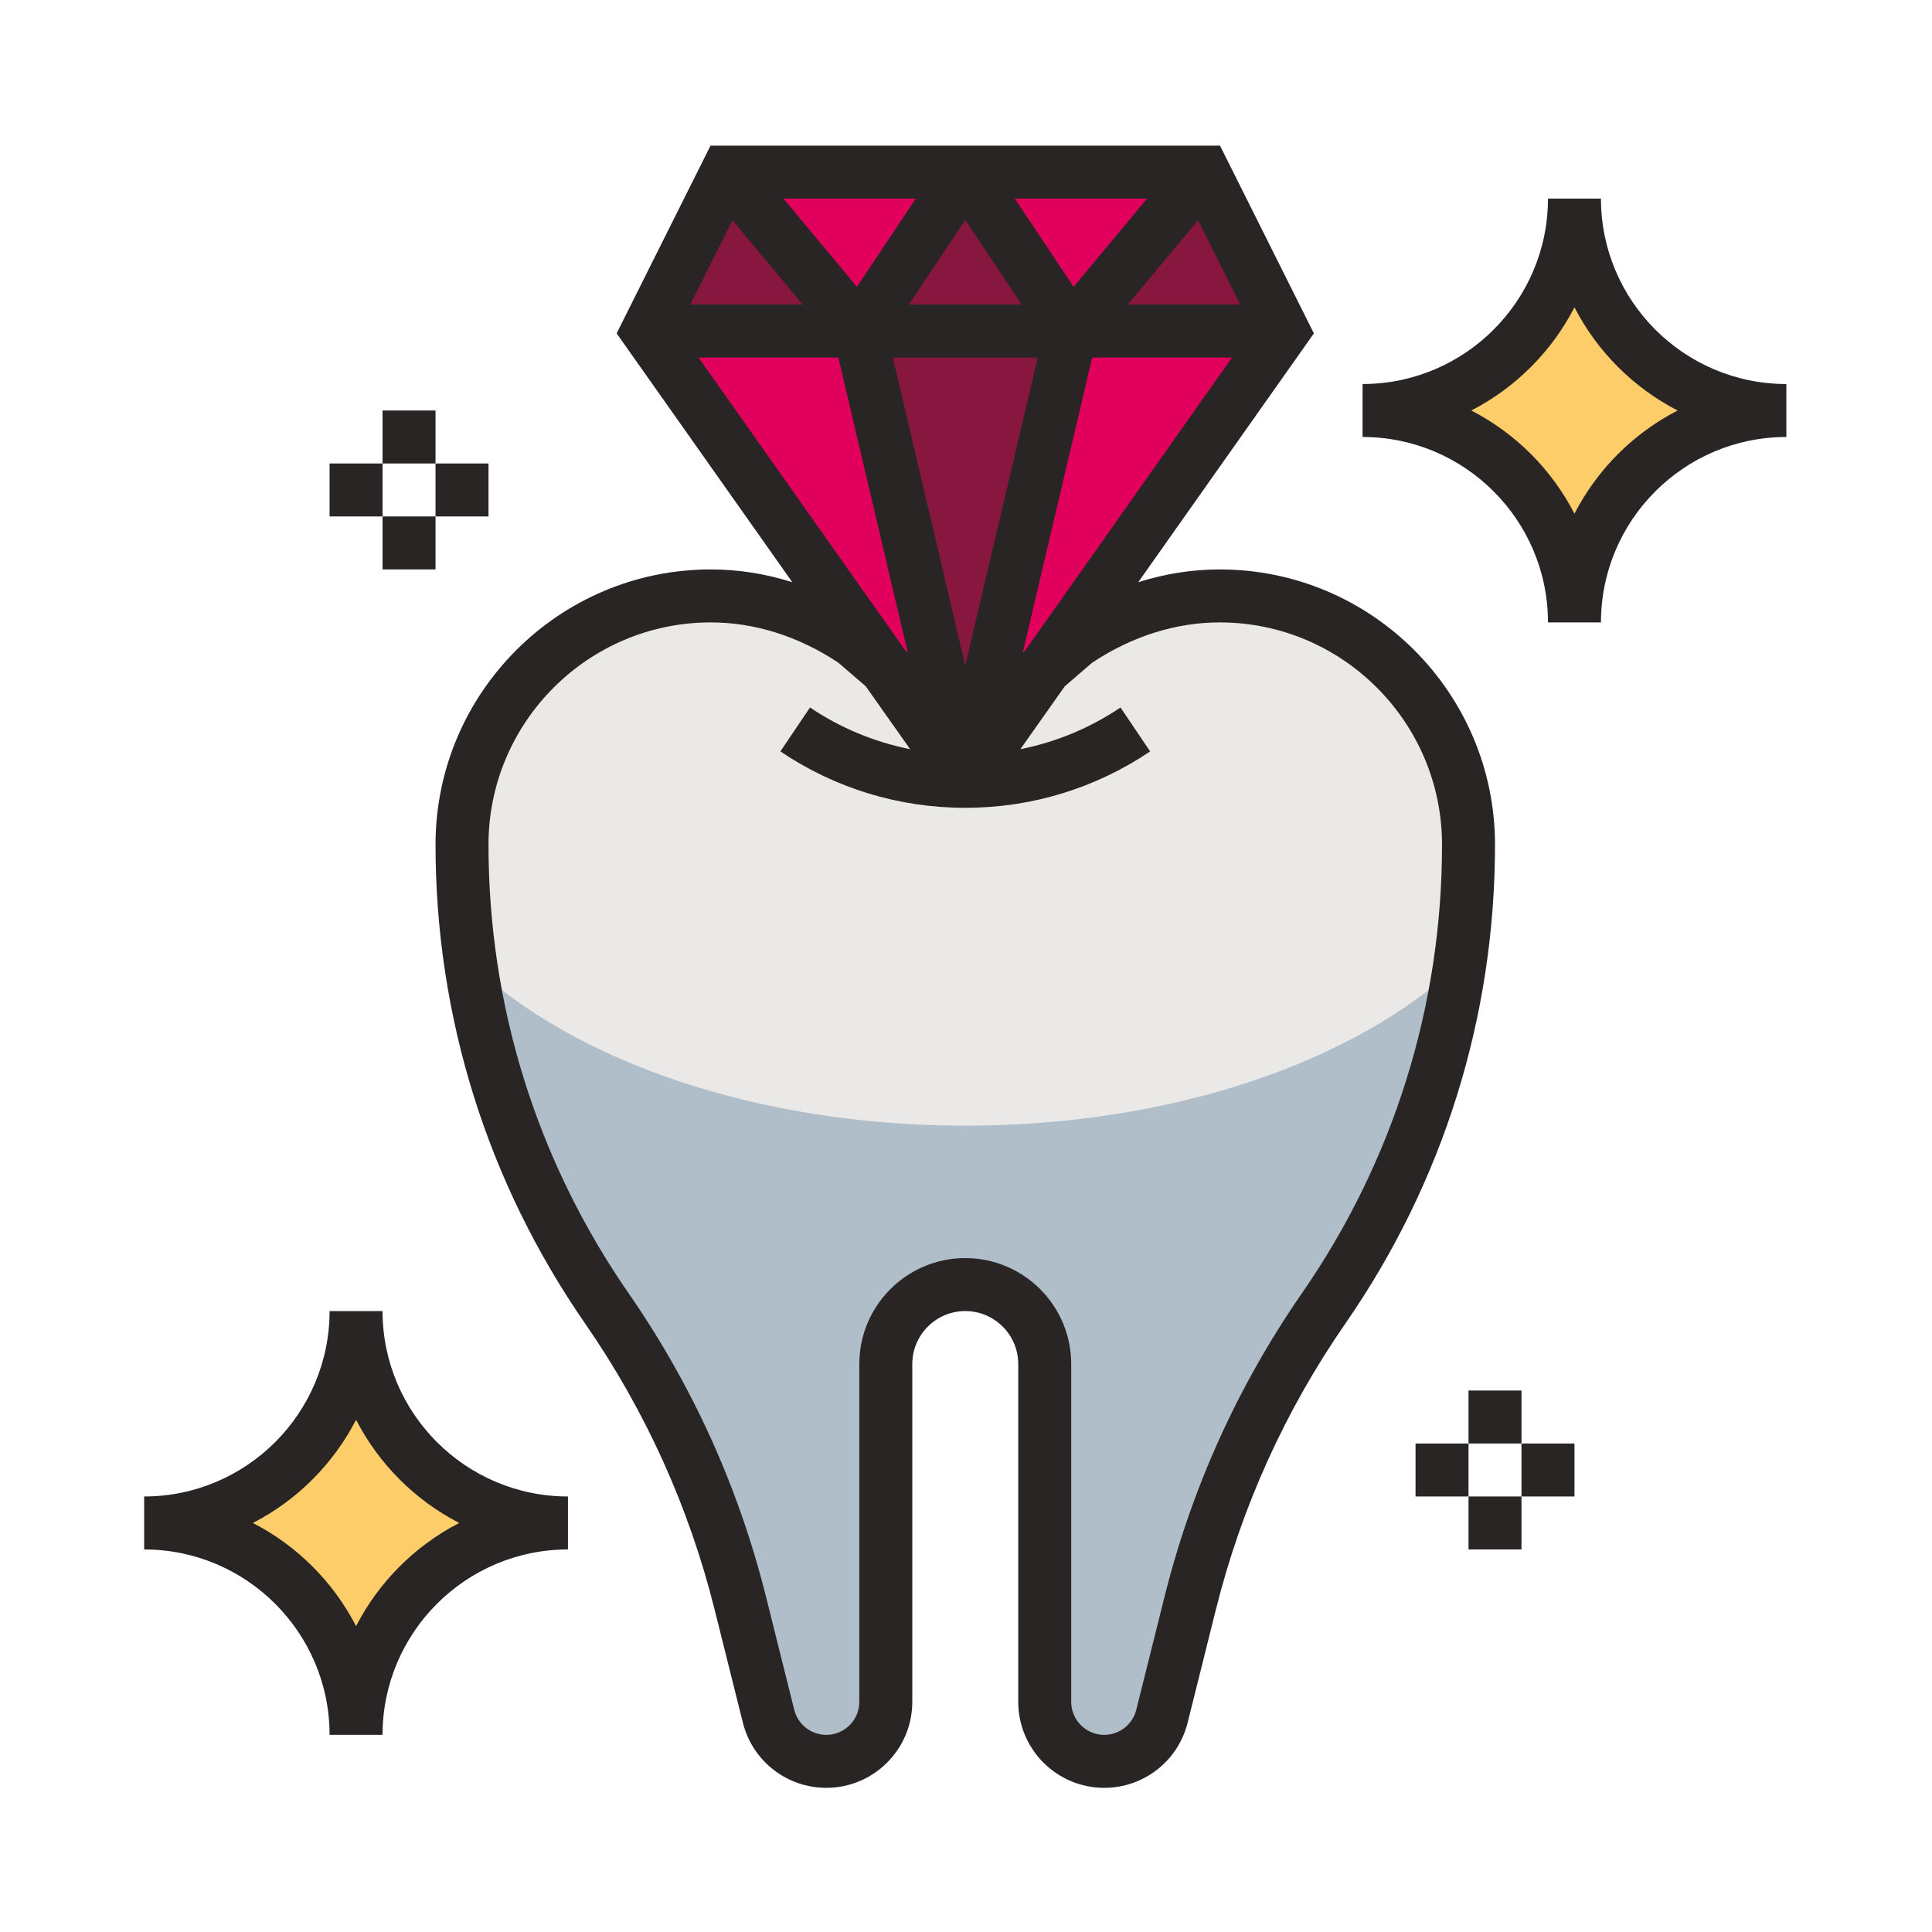 <?xml version="1.0" encoding="UTF-8" standalone="no"?>
<svg
   xmlns:dc="http://purl.org/dc/elements/1.1/"
   xmlns:cc="http://creativecommons.org/ns#"
   xmlns:rdf="http://www.w3.org/1999/02/22-rdf-syntax-ns#"
   xmlns:svg="http://www.w3.org/2000/svg"
   xmlns="http://www.w3.org/2000/svg"
   xmlns:sodipodi="http://sodipodi.sourceforge.net/DTD/sodipodi-0.dtd"
   xmlns:inkscape="http://www.inkscape.org/namespaces/inkscape"
   version="1.2"
   preserveAspectRatio="none"
   viewBox="0 0 2362 2362"
   class="ng-element"
   data-id="8ecd296184134afc93b62094c3910089"
   style="opacity: 1; mix-blend-mode: normal; overflow: visible; width: 120px; height: 120px"
   id="svg43"
   sodipodi:docname="7.svg"
   inkscape:version="0.92.3 (2405546, 2018-03-11)">
  <sodipodi:namedview
     pagecolor="#ffffff"
     bordercolor="#666666"
     borderopacity="1"
     objecttolerance="10"
     gridtolerance="10"
     guidetolerance="10"
     inkscape:pageopacity="0"
     inkscape:pageshadow="2"
     inkscape:window-width="828"
     inkscape:window-height="480"
     id="namedview45"
     showgrid="false"
     inkscape:zoom="0.099915326"
     inkscape:cx="1181"
     inkscape:cy="1181"
     inkscape:window-x="0"
     inkscape:window-y="27"
     inkscape:window-maximized="0"
     inkscape:current-layer="svg43" />
  <defs
     id="defs4">
    <style
       type="text/css"
       id="style2">

        .fil4_1579085768250 {fill:#FDCD6A;fill-rule:nonzero}
        .fil0_1579085768250 {fill:#EBE9E8;fill-rule:nonzero}
        .fil1_1579085768250 {fill:#B0BECA;fill-rule:nonzero}
        .fil5_1579085768250 {fill:#292525;fill-rule:nonzero}
        .fil3_1579085768250 {fill:#87173E;fill-rule:nonzero}
        .fil2_1579085768250 {fill:#E1005C;fill-rule:nonzero}

    </style>
  </defs>
  <g
     id="Слой_x0020_1_1579085768250">
    <g
       id="_1579085768250">
      <path
         d="M1491.2 728.55c-62.92,0 -123.48,20.69 -175.64,55.89l-270.91 0c-52.17,-35.2 -112.73,-55.89 -175.64,-55.89 -168,0 -304.17,136.16 -304.17,304.16 0,202.59 61.79,400.31 177.07,566.89l0 0c75.61,109.22 130.85,231.21 163.07,360.09l34.65 138.56c8.1,32.38 37.18,55.08 70.56,55.08 40.19,0.04 72.77,-32.54 72.77,-72.69l0 -413.01c0,-53.66 43.48,-97.14 97.14,-97.14 53.66,0 97.15,43.48 97.15,97.14l0 413.01c0,40.15 32.58,72.73 72.73,72.73 33.39,0 62.46,-22.71 70.56,-55.09l34.65 -138.56c32.22,-128.88 87.46,-250.87 163.08,-360.09l0 0c115.31,-166.61 177.09,-364.33 177.09,-566.92 0,-168 -136.16,-304.16 -304.16,-304.16z"
         class="fil0_1579085768250"
         vector-effect="non-scaling-stroke"
         id="path7" />
      <path
         d="M1180.1 1376.19c-254.98,0 -478.54,-79.21 -604.41,-198.21 22.24,150.8 78.72,295.2 166.25,421.62l0 0c75.61,109.22 130.85,231.21 163.07,360.09l34.65 138.56c8.1,32.38 37.18,55.08 70.57,55.08 40.15,0.04 72.73,-32.54 72.73,-72.69l0 -413.01c0,-53.66 43.48,-97.14 97.14,-97.14 53.66,0 97.15,43.48 97.15,97.14l0 413.01c0,40.15 32.58,72.73 72.73,72.73 33.39,0 62.46,-22.71 70.56,-55.09l34.65 -138.56c32.22,-128.88 87.46,-250.87 163.08,-360.09l0 0c87.49,-126.39 144,-270.81 166.25,-421.62 -125.87,118.97 -349.44,198.18 -604.42,198.18z"
         class="fil1_1579085768250"
         vector-effect="non-scaling-stroke"
         id="path9" />
      <polygon
         points="1180.1,955.22 791.51,404.72 888.66,210.43 1471.54,210.43 1568.69,404.72"
         class="fil2_1579085768250"
         vector-effect="non-scaling-stroke"
         id="polygon11" />
      <polygon
         points="1471.54,210.43 1309.63,404.72 1180.1,955.22 1050.57,404.72 888.66,210.43 791.51,404.72 1050.57,404.72 1180.1,210.43 1309.63,404.72 1568.69,404.72"
         class="fil3_1579085768250"
         vector-effect="non-scaling-stroke"
         id="polygon13" />
      <path
         d="M1665.84 501.87l0 0c143.06,0 259.05,-115.99 259.05,-259.06l0 0c0,143.07 116,259.06 259.06,259.06l0 0c-143.06,0 -259.06,115.99 -259.06,259.06l0 0c0,-143.07 -115.99,-259.06 -259.05,-259.06l0 0z"
         class="fil4_1579085768250"
         vector-effect="non-scaling-stroke"
         id="path15" />
      <path
         d="M176.25 1861.93l0 0c143.07,0 259.06,-116 259.06,-259.06l0 0c0,143.06 115.99,259.06 259.06,259.06l0 0c-143.07,0 -259.06,115.99 -259.06,259.05l0 0c0,-143.06 -115.99,-259.05 -259.06,-259.05l0 0z"
         class="fil4_1579085768250"
         vector-effect="non-scaling-stroke"
         id="path17" />
      <path
         d="M1591.65 1581.14c-78.11,112.82 -134.58,237.56 -167.87,370.71l-34.62 138.56c-4.53,18.01 -20.63,30.57 -39.18,30.57 -22.25,0 -40.35,-18.1 -40.35,-40.34l0 -413.01c0,-71.43 -58.09,-129.53 -129.53,-129.53 -71.43,0 -129.53,58.1 -129.53,129.53l0 413.01c0,22.24 -18.1,40.34 -40.34,40.34 -18.56,0 -34.65,-12.56 -39.19,-30.53l-34.61 -138.57c-33.26,-133.15 -89.74,-257.89 -167.87,-370.71 -112.11,-161.88 -171.34,-351.51 -171.34,-548.46 0,-149.86 121.92,-271.78 271.79,-271.78 53.65,0 107.57,17.03 155.98,49.28l33.42 28.79 54.3 76.94c-43.58,-8.77 -85.13,-25.84 -122.4,-51l-36.24 53.69c66.87,45.14 145.01,68.97 226.03,68.97 81.02,0 159.16,-23.83 226.03,-68.97l-36.24 -53.69c-37.27,25.16 -78.81,42.26 -122.43,51.03l54.3 -76.94 33.42 -28.78c48.45,-32.29 102.36,-49.32 156.02,-49.32 149.86,0 271.78,121.92 271.78,271.78 0,196.95 -59.22,386.58 -171.33,548.43zm-566.72 -1144.03l84.87 360.67 -2.95 -2.53 -252.84 -358.14 170.92 0zm-43.49 -64.77l-137.5 0 51.55 -103.14 85.95 103.14zm66.25 -21.66l-89.86 -107.87 161.78 0 -71.92 107.87zm264.82 0l-71.92 -107.87 161.78 0 -89.86 107.87zm66.26 21.66l85.94 -103.14 51.59 103.14 -137.53 0zm-128.37 425.47l84.88 -360.7 170.91 0 -252.87 358.24 -2.92 2.46zm-139.34 -425.47l69.04 -103.52 69.04 103.52 -138.08 0zm157.67 64.77l-88.63 376.7 -88.63 -376.7 177.26 0zm222.47 259.05c-33.55,0 -67.06,5.31 -99.61,15.61l214.73 -304.2 -114.77 -229.52 -622.9 0 -114.76 229.52 214.72 304.2c-32.57,-10.3 -66.06,-15.61 -99.6,-15.61 -185.59,0 -336.55,150.97 -336.55,336.55 0,210.2 63.21,412.58 182.83,585.31 73.63,106.38 126.9,223.99 158.31,349.54l34.62 138.56c11.72,46.89 53.69,79.63 102.01,79.63 57.96,0 105.11,-47.15 105.11,-105.11l0 -413.01c0,-35.72 29.05,-64.76 64.76,-64.76 35.72,0 64.77,29.04 64.77,64.76l0 413.01c0,57.96 47.15,105.11 105.11,105.11 48.31,0 90.28,-32.74 101.97,-79.63l34.62 -138.56c31.41,-125.55 84.65,-243.16 158.31,-349.54 119.66,-172.73 182.87,-375.11 182.87,-585.31 0,-185.58 -150.97,-336.55 -336.55,-336.55z"
         class="fil5_1579085768250"
         vector-effect="non-scaling-stroke"
         id="path19" />
      <polygon
         points="467.69,566.64 532.46,566.64 532.46,501.87 467.69,501.87"
         class="fil5_1579085768250"
         vector-effect="non-scaling-stroke"
         id="polygon21" />
      <polygon
         points="402.93,631.4 467.69,631.4 467.69,566.64 402.93,566.64"
         class="fil5_1579085768250"
         vector-effect="non-scaling-stroke"
         id="polygon23" />
      <polygon
         points="467.69,696.16 532.46,696.16 532.46,631.4 467.69,631.4"
         class="fil5_1579085768250"
         vector-effect="non-scaling-stroke"
         id="polygon25" />
      <polygon
         points="532.46,631.4 597.22,631.4 597.22,566.64 532.46,566.64"
         class="fil5_1579085768250"
         vector-effect="non-scaling-stroke"
         id="polygon27" />
      <path
         d="M435.31 1988.06c-27.85,-54.09 -72.05,-98.29 -126.13,-126.13 54.08,-27.85 98.28,-72.06 126.13,-126.13 27.85,54.07 72.05,98.28 126.13,126.13 -54.08,27.84 -98.28,72.04 -126.13,126.13zm32.38 -385.19l-64.76 0c0,124.96 -101.71,226.67 -226.68,226.67l0 64.77c124.97,0 226.68,101.71 226.68,226.67l64.76 0c0,-124.96 101.71,-226.67 226.68,-226.67l0 -64.77c-124.97,0 -226.68,-101.71 -226.68,-226.67z"
         class="fil5_1579085768250"
         vector-effect="non-scaling-stroke"
         id="path29" />
      <path
         d="M1924.89 628c-27.84,-54.08 -72.05,-98.28 -126.13,-126.13 54.08,-27.85 98.29,-72.05 126.13,-126.13 27.85,54.08 72.05,98.28 126.13,126.13 -54.08,27.85 -98.28,72.05 -126.13,126.13zm32.39 -385.19l-64.77 0c0,124.97 -101.71,226.68 -226.67,226.68l0 64.76c124.96,0 226.67,101.72 226.67,226.68l64.77 0c0,-124.96 101.71,-226.68 226.67,-226.68l0 -64.76c-124.96,0 -226.67,-101.71 -226.67,-226.68z"
         class="fil5_1579085768250"
         vector-effect="non-scaling-stroke"
         id="path31" />
      <polygon
         points="1795.36,1764.78 1860.13,1764.78 1860.13,1700.01 1795.36,1700.01"
         class="fil5_1579085768250"
         vector-effect="non-scaling-stroke"
         id="polygon33" />
      <polygon
         points="1730.6,1829.54 1795.36,1829.54 1795.36,1764.78 1730.6,1764.78"
         class="fil5_1579085768250"
         vector-effect="non-scaling-stroke"
         id="polygon35" />
      <polygon
         points="1795.36,1894.31 1860.13,1894.31 1860.13,1829.54 1795.36,1829.54"
         class="fil5_1579085768250"
         vector-effect="non-scaling-stroke"
         id="polygon37" />
      <polygon
         points="1860.13,1829.54 1924.89,1829.54 1924.89,1764.78 1860.13,1764.78"
         class="fil5_1579085768250"
         vector-effect="non-scaling-stroke"
         id="polygon39" />
    </g>
  </g>
</svg>